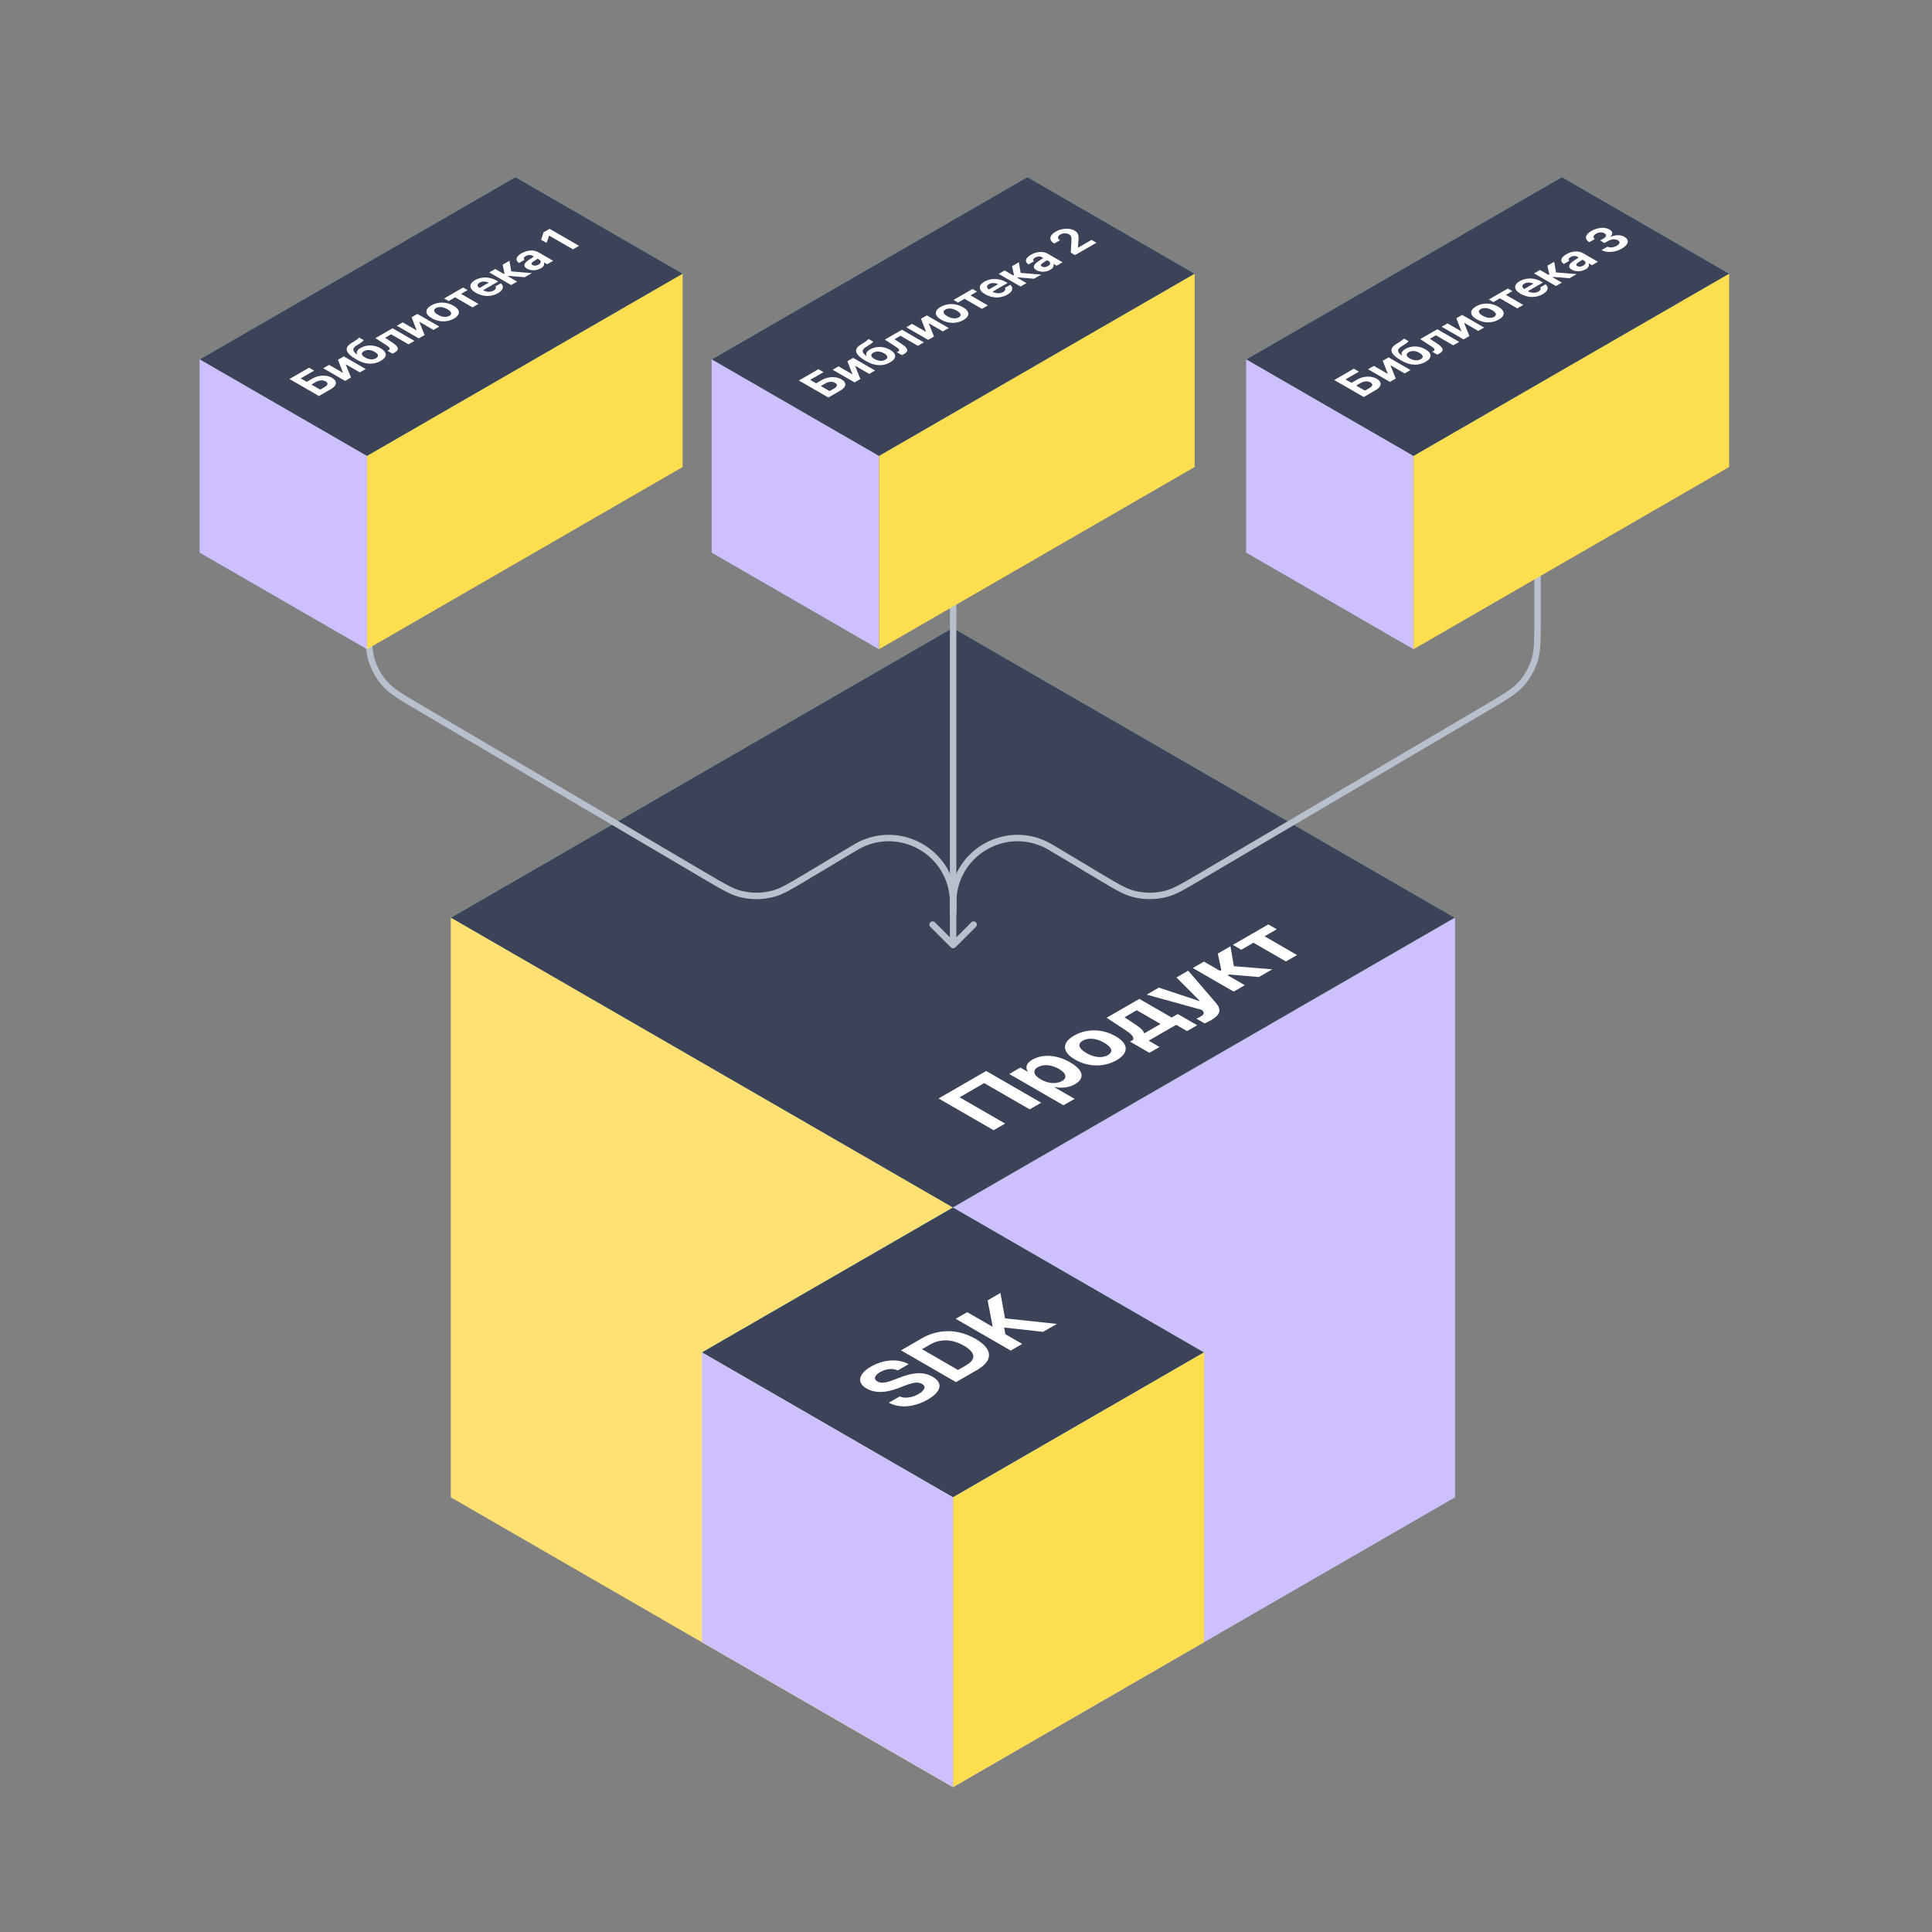 <svg width="600" height="600" viewBox="0 0 600 600" fill="none" xmlns="http://www.w3.org/2000/svg">
    <rect x="0" y="0" width="600" height="600" fill="#808080" stroke="none"/>
    <rect width="180" height="180" transform="matrix(0.866 0.5 -0.866 0.5 295.885 195)" fill="#73FFE5"/>
    <rect width="180" height="180" transform="matrix(0.866 0.5 -0.866 0.5 295.885 195)" fill="#3C4257"/>
    <path d="M140 285L295.885 375L295.885 555L140 465L140 375L140 285Z" fill="#FFE173"/>
    <path d="M296 375L451.885 285L451.885 465L296 555L296 465L296 375Z" fill="#CEC0FF"/>
    <path d="M114.5 127V192.213C114.5 198.878 114.5 202.211 115.463 205.201C116.314 207.846 117.708 210.284 119.554 212.361C121.641 214.708 124.513 216.4 130.255 219.783L219.574 272.411C224.609 275.378 227.127 276.861 229.772 277.566C233.19 278.477 236.789 278.465 240.202 277.53C242.842 276.808 245.349 275.307 250.364 272.307L262.963 264.768C265.36 263.334 266.559 262.616 267.432 262.202C279.954 256.266 294.572 264.554 295.907 278.348C296 279.309 296 280.706 296 283.5V283.5" stroke="#B8C0CD" stroke-width="2" stroke-linecap="round"/>
    <path d="M477.5 127V192.213C477.5 198.878 477.5 202.211 476.537 205.201C475.686 207.846 474.292 210.284 472.446 212.361C470.359 214.708 467.487 216.4 461.745 219.783L372.426 272.411C367.391 275.378 364.873 276.861 362.228 277.566C358.81 278.477 355.211 278.465 351.798 277.53C349.158 276.808 346.651 275.307 341.636 272.307L329.037 264.768C326.64 263.334 325.441 262.616 324.568 262.202C312.046 256.266 297.428 264.554 296.093 278.348C296 279.309 296 280.706 296 283.5V283.5" stroke="#B8C0CD" stroke-width="2" stroke-linecap="round"/>
    <path d="M295 116C295 115.448 295.448 115 296 115C296.552 115 297 115.448 297 116H295ZM296.707 294.207C296.317 294.598 295.683 294.598 295.293 294.207L288.929 287.843C288.538 287.453 288.538 286.819 288.929 286.429C289.319 286.038 289.953 286.038 290.343 286.429L296 292.086L301.657 286.429C302.047 286.038 302.681 286.038 303.071 286.429C303.462 286.819 303.462 287.453 303.071 287.843L296.707 294.207ZM297 116V293.5H295V116H297Z" fill="#B8C0CD"/>
    <rect width="60" height="113.238" transform="matrix(0.866 0.5 -0.866 0.5 160.067 55)" fill="#73FFE5"/>
    <rect width="60" height="113.238" transform="matrix(0.866 0.5 -0.866 0.5 160.067 55)" fill="#3C4257"/>
    <path d="M99.052 122.989L102.807 120.821C104.685 119.737 104.824 118.323 103.099 117.327L103.086 117.32C101.399 116.346 98.938 116.456 97.029 117.558L95.253 118.583L93.394 117.51L97.562 115.104L95.982 114.192L89.899 117.704L99.052 122.989ZM99.439 121L96.712 119.426L98.069 118.642C99.141 118.023 100.251 117.939 101.133 118.448L101.145 118.455C102.021 118.96 101.868 119.598 100.803 120.213L99.439 121ZM107.19 118.29L109.004 117.243L107.38 113.215L107.45 113.174L111.751 115.657L113.571 114.606L106.772 110.68L104.957 111.728L106.518 115.727L106.454 115.763L102.211 113.313L100.391 114.365L107.19 118.29ZM118.259 112.061C120.326 110.867 120.307 109.377 118.195 108.157L118.183 108.15C116.242 107.029 113.819 107 111.992 108.055C110.875 108.699 110.571 109.417 110.964 110.127L110.926 110.149L110.85 110.091C109.423 108.989 109.252 108.201 110.856 107.216L111.58 106.769C112.341 106.301 112.861 105.868 112.962 105.634L111.529 104.806C111.307 105.118 110.761 105.542 110.019 106L109.245 106.469C106.848 107.948 107.032 109.534 110.825 111.724L110.837 111.731C113.463 113.248 116.064 113.328 118.259 112.061ZM116.774 111.241C115.823 111.79 114.573 111.713 113.349 111.006L113.337 110.999C112.176 110.329 112.068 109.615 113.013 109.069C113.952 108.527 115.182 108.593 116.343 109.263L116.356 109.271C117.58 109.977 117.713 110.699 116.774 111.241ZM121.697 106.275L119.591 104.898L121.462 103.818L126.86 106.934L128.712 105.865L121.912 101.939L116.597 105.008L119.889 107.143C121.037 107.886 121.367 108.333 120.707 108.714C120.536 108.813 120.39 108.875 120.295 108.908L121.849 109.805C121.988 109.761 122.28 109.651 122.623 109.454C124.291 108.49 123.542 107.48 121.697 106.275ZM130.05 105.092L131.864 104.045L130.241 100.016L130.31 99.976L134.611 102.459L136.431 101.408L129.632 97.482L127.817 98.529L129.378 102.529L129.314 102.565L125.071 100.115L123.251 101.166L130.05 105.092ZM141.005 98.929C143.06 97.742 143.053 96.222 140.833 94.941L140.821 94.933C138.62 93.663 135.962 93.666 133.926 94.842C131.89 96.017 131.896 97.559 134.084 98.823L134.097 98.83C136.311 100.108 138.943 100.119 141.005 98.929ZM139.558 98.086C138.645 98.614 137.313 98.511 135.981 97.742L135.968 97.735C134.655 96.977 134.484 96.197 135.378 95.68C136.279 95.16 137.624 95.263 138.937 96.021L138.949 96.028C140.275 96.794 140.465 97.563 139.558 98.086ZM143.821 89.29L137.922 92.696L139.324 93.505L141.347 92.337L146.745 95.453L148.597 94.384L143.199 91.268L145.223 90.099L143.821 89.29ZM154.661 91.044C156.596 89.927 156.386 88.722 155.6 88.019L155.543 87.972L153.843 88.953L153.868 88.982C154.122 89.275 154.077 89.784 153.316 90.224C152.371 90.769 151.147 90.744 150.037 90.132L154.718 87.43L154.147 87.1C152.092 85.914 149.498 85.851 147.506 87.001C145.508 88.155 145.616 89.689 147.779 90.938L147.785 90.942C149.961 92.198 152.574 92.249 154.661 91.044ZM148.921 87.781C149.682 87.342 150.722 87.305 151.775 87.781L148.895 89.444C148.096 88.843 148.153 88.224 148.921 87.781ZM157.966 85.679L162.945 86.1L165.171 84.815L158.777 84.295L158.213 80.981L156.107 82.197L156.691 84.943L156.469 85.071L153.798 83.529L151.946 84.599L158.746 88.525L160.598 87.455L157.744 85.807L157.966 85.679ZM168.006 83.302C168.895 82.79 169.193 82.127 168.888 81.497L168.926 81.475L169.941 82.061L171.793 80.992L167.131 78.3C165.761 77.509 163.712 77.644 161.962 78.655C160.16 79.695 159.983 80.838 161.137 81.622L161.207 81.669L162.9 80.691L162.856 80.651C162.513 80.344 162.602 79.919 163.294 79.519C164.023 79.098 164.791 79.087 165.393 79.435L165.812 79.677L164.232 80.706C162.647 81.746 162.412 82.717 163.649 83.431L163.662 83.438C164.86 84.13 166.643 84.09 168.006 83.302ZM165.4 82.325L165.387 82.317C164.905 82.039 164.981 81.644 165.653 81.204L166.966 80.344L167.455 80.626C168.165 81.036 168.083 81.698 167.252 82.178C166.617 82.544 165.901 82.614 165.4 82.325ZM177.94 77.443L179.836 76.348L170.683 71.064L168.78 72.162L168.057 74.477L169.757 75.458L170.506 73.195L170.544 73.173L177.94 77.443Z" fill="white"/>
    <path d="M62 111.619L113.962 141.619L113.962 201.619L62 171.619L62 141.619L62 111.619Z" fill="#CEC0FF"/>
    <path d="M114 141.619L212 85.039L212 145.039L114 201.619L114 171.619L114 141.619Z" fill="#FDDE4F"/>
    <rect width="60" height="113.238" transform="matrix(0.866 0.5 -0.866 0.5 319.067 55)" fill="#73FFE5"/>
    <rect width="60" height="113.238" transform="matrix(0.866 0.5 -0.866 0.5 319.067 55)" fill="#3C4257"/>
    <path d="M257.253 123.45L261.008 121.282C262.886 120.198 263.025 118.785 261.3 117.789L261.287 117.781C259.6 116.807 257.139 116.917 255.23 118.019L253.454 119.045L251.595 117.972L255.763 115.566L254.183 114.654L248.1 118.166L257.253 123.45ZM257.64 121.462L254.913 119.887L256.27 119.103C257.342 118.484 258.452 118.4 259.334 118.909L259.346 118.917C260.222 119.422 260.07 120.059 259.004 120.674L257.64 121.462ZM265.391 118.752L267.205 117.704L265.582 113.676L265.651 113.636L269.952 116.119L271.772 115.068L264.973 111.142L263.159 112.189L264.719 116.188L264.656 116.225L260.412 113.775L258.592 114.826L265.391 118.752ZM276.46 112.522C278.528 111.329 278.509 109.838 276.396 108.619L276.384 108.611C274.443 107.491 272.02 107.461 270.193 108.516C269.077 109.161 268.772 109.878 269.165 110.589L269.127 110.611L269.051 110.552C267.624 109.45 267.453 108.663 269.058 107.677L269.781 107.231C270.542 106.762 271.062 106.33 271.163 106.095L269.73 105.268C269.508 105.579 268.962 106.004 268.22 106.462L267.446 106.93C265.049 108.41 265.233 109.996 269.026 112.186L269.038 112.193C271.664 113.709 274.265 113.79 276.46 112.522ZM274.975 111.702C274.024 112.251 272.774 112.175 271.55 111.468L271.538 111.46C270.377 110.79 270.269 110.076 271.214 109.531C272.153 108.989 273.383 109.054 274.544 109.725L274.557 109.732C275.781 110.439 275.914 111.16 274.975 111.702ZM279.898 106.736L277.792 105.359L279.663 104.279L285.061 107.396L286.913 106.326L280.113 102.4L274.798 105.469L278.09 107.604C279.238 108.348 279.568 108.794 278.908 109.175C278.737 109.274 278.591 109.336 278.496 109.369L280.05 110.267C280.189 110.223 280.481 110.113 280.824 109.915C282.492 108.952 281.743 107.941 279.898 106.736ZM288.251 105.553L290.065 104.506L288.442 100.478L288.511 100.438L292.812 102.92L294.632 101.869L287.833 97.944L286.019 98.991L287.579 102.99L287.516 103.027L283.272 100.577L281.452 101.628L288.251 105.553ZM299.206 99.39C301.261 98.204 301.254 96.684 299.034 95.402L299.022 95.395C296.821 94.124 294.163 94.128 292.127 95.303C290.091 96.479 290.097 98.02 292.285 99.284L292.298 99.291C294.512 100.569 297.144 100.58 299.206 99.39ZM297.759 98.548C296.846 99.075 295.514 98.973 294.182 98.204L294.169 98.196C292.856 97.438 292.685 96.658 293.579 96.142C294.48 95.622 295.825 95.724 297.138 96.482L297.15 96.49C298.476 97.255 298.666 98.024 297.759 98.548ZM302.022 89.751L296.123 93.157L297.525 93.967L299.548 92.798L304.946 95.915L306.798 94.846L301.4 91.729L303.424 90.561L302.022 89.751ZM312.862 91.506C314.797 90.389 314.587 89.184 313.801 88.481L313.744 88.433L312.044 89.415L312.069 89.444C312.323 89.737 312.278 90.246 311.517 90.685C310.572 91.231 309.348 91.205 308.238 90.594L312.919 87.891L312.348 87.561C310.293 86.375 307.699 86.313 305.707 87.463C303.709 88.616 303.817 90.151 305.98 91.399L305.986 91.403C308.162 92.659 310.775 92.71 312.862 91.506ZM307.122 88.243C307.883 87.803 308.923 87.767 309.976 88.243L307.096 89.905C306.297 89.305 306.354 88.686 307.122 88.243ZM316.167 86.141L321.146 86.562L323.372 85.276L316.979 84.756L316.414 81.442L314.308 82.658L314.892 85.404L314.67 85.533L311.999 83.991L310.147 85.06L316.947 88.986L318.799 87.917L315.945 86.269L316.167 86.141ZM326.208 83.764C327.096 83.251 327.394 82.588 327.089 81.959L327.127 81.936L328.142 82.522L329.994 81.453L325.332 78.761C323.962 77.971 321.913 78.106 320.163 79.117C318.361 80.157 318.184 81.299 319.338 82.083L319.408 82.131L321.102 81.153L321.057 81.112C320.715 80.805 320.803 80.38 321.495 79.981C322.224 79.56 322.992 79.549 323.594 79.897L324.013 80.138L322.434 81.168C320.848 82.207 320.613 83.178 321.85 83.892L321.863 83.899C323.061 84.592 324.844 84.551 326.208 83.764ZM323.601 82.786L323.588 82.779C323.106 82.501 323.182 82.105 323.854 81.665L325.167 80.805L325.656 81.087C326.366 81.497 326.284 82.16 325.453 82.64C324.818 83.006 324.102 83.075 323.601 82.786ZM333.851 79.227L340.505 75.385L338.982 74.506L334.834 76.901L334.758 76.857L334.923 74.74C335.05 72.99 334.853 72.269 333.743 71.628L333.73 71.62C332.17 70.719 329.734 70.851 327.8 71.968C325.865 73.085 325.643 74.612 327.368 75.608L327.419 75.638L329.195 74.612L329.144 74.576C328.345 74.085 328.364 73.364 329.303 72.822C330.115 72.353 331.219 72.331 331.973 72.759L331.986 72.767C332.62 73.133 332.823 73.536 332.747 74.854L332.538 78.469L333.851 79.227Z" fill="white"/>
    <path d="M221 111.619L272.962 141.619L272.962 201.619L221 171.619L221 141.619L221 111.619Z" fill="#CEC0FF"/>
    <path d="M273 141.619L371 85.039L371 145.039L273 201.619L273 171.619L273 141.619Z" fill="#FDDE4F"/>
    <rect width="60" height="113.238" transform="matrix(0.866 0.5 -0.866 0.5 485.067 55)" fill="#73FFE5"/>
    <rect width="60" height="113.238" transform="matrix(0.866 0.5 -0.866 0.5 485.067 55)" fill="#3C4257"/>
    <path d="M423.515 123.299L427.27 121.131C429.148 120.047 429.287 118.634 427.562 117.637L427.549 117.63C425.862 116.656 423.401 116.766 421.492 117.868L419.716 118.894L417.857 117.821L422.024 115.415L420.445 114.503L414.362 118.015L423.515 123.299ZM423.902 121.311L421.174 119.736L422.532 118.952C423.604 118.333 424.714 118.249 425.596 118.758L425.608 118.765C426.484 119.271 426.331 119.908 425.266 120.523L423.902 121.311ZM431.653 118.601L433.467 117.553L431.843 113.525L431.913 113.485L436.214 115.968L438.034 114.917L431.234 110.991L429.42 112.038L430.981 116.037L430.917 116.074L426.674 113.624L424.853 114.675L431.653 118.601ZM442.722 112.371C444.789 111.177 444.77 109.687 442.658 108.468L442.645 108.46C440.704 107.34 438.281 107.31 436.455 108.365C435.338 109.01 435.034 109.727 435.427 110.438L435.389 110.46L435.313 110.401C433.886 109.299 433.714 108.511 435.319 107.526L436.042 107.08C436.804 106.611 437.324 106.179 437.425 105.944L435.992 105.117C435.77 105.428 435.224 105.853 434.482 106.311L433.708 106.779C431.311 108.259 431.494 109.844 435.288 112.034L435.3 112.042C437.926 113.558 440.527 113.638 442.722 112.371ZM441.237 111.551C440.286 112.1 439.036 112.023 437.812 111.317L437.799 111.309C436.639 110.639 436.531 109.925 437.476 109.379C438.415 108.837 439.645 108.903 440.806 109.573L440.819 109.581C442.043 110.288 442.176 111.009 441.237 111.551ZM446.159 106.585L444.054 105.208L445.925 104.128L451.323 107.244L453.175 106.175L446.375 102.249L441.06 105.318L444.352 107.453C445.5 108.197 445.83 108.643 445.17 109.024C444.999 109.123 444.853 109.185 444.758 109.218L446.312 110.115C446.451 110.072 446.743 109.962 447.085 109.764C448.754 108.801 448.005 107.79 446.159 106.585ZM454.513 105.402L456.327 104.355L454.703 100.327L454.773 100.286L459.074 102.769L460.894 101.718L454.094 97.793L452.28 98.84L453.841 102.839L453.777 102.875L449.534 100.426L447.713 101.477L454.513 105.402ZM465.467 99.239C467.522 98.052 467.516 96.533 465.296 95.251L465.283 95.244C463.082 93.973 460.425 93.977 458.389 95.152C456.353 96.328 456.359 97.869 458.547 99.133L458.56 99.14C460.774 100.418 463.406 100.429 465.467 99.239ZM464.021 98.397C463.108 98.924 461.776 98.822 460.444 98.052L460.431 98.045C459.118 97.287 458.947 96.507 459.841 95.991C460.742 95.471 462.087 95.573 463.4 96.331L463.412 96.339C464.738 97.104 464.928 97.873 464.021 98.397ZM468.284 89.6L462.385 93.006L463.786 93.815L465.81 92.647L471.208 95.764L473.06 94.694L467.662 91.578L469.685 90.41L468.284 89.6ZM479.124 91.355C481.058 90.237 480.849 89.033 480.063 88.33L480.005 88.282L478.306 89.263L478.331 89.293C478.585 89.586 478.54 90.095 477.779 90.534C476.834 91.08 475.61 91.054 474.5 90.443L479.181 87.74L478.61 87.41C476.555 86.224 473.961 86.162 471.969 87.311C469.971 88.465 470.079 89.999 472.242 91.248L472.248 91.252C474.424 92.508 477.037 92.559 479.124 91.355ZM473.383 88.092C474.145 87.652 475.185 87.615 476.238 88.092L473.358 89.754C472.559 89.154 472.616 88.535 473.383 88.092ZM482.428 85.99L487.408 86.411L489.634 85.125L483.24 84.605L482.676 81.291L480.57 82.507L481.153 85.253L480.931 85.382L478.261 83.84L476.409 84.909L483.209 88.835L485.061 87.766L482.206 86.118L482.428 85.99ZM492.469 83.613C493.357 83.1 493.655 82.437 493.351 81.807L493.389 81.785L494.404 82.371L496.256 81.302L491.594 78.61C490.224 77.819 488.175 77.955 486.424 78.966C484.623 80.006 484.445 81.148 485.6 81.932L485.67 81.98L487.363 81.002L487.319 80.961C486.976 80.654 487.065 80.229 487.757 79.83C488.486 79.409 489.253 79.398 489.856 79.746L490.275 79.987L488.695 81.016C487.11 82.056 486.875 83.027 488.112 83.741L488.124 83.748C489.323 84.44 491.106 84.4 492.469 83.613ZM489.862 82.635L489.85 82.628C489.368 82.349 489.444 81.954 490.116 81.514L491.429 80.654L491.917 80.936C492.628 81.346 492.545 82.009 491.715 82.489C491.08 82.855 490.363 82.924 489.862 82.635ZM503.677 77.2C505.815 75.966 506.132 74.509 504.496 73.564L504.483 73.557C503.24 72.839 501.565 72.897 500.081 73.608L500.043 73.586C500.893 72.839 500.988 71.927 499.846 71.268L499.834 71.26C498.394 70.429 496.161 70.605 494.188 71.744C492.266 72.853 492.019 74.198 493.478 75.186L493.548 75.234L495.305 74.219L495.254 74.183C494.62 73.729 494.765 73.11 495.66 72.594C496.561 72.073 497.531 72.026 498.273 72.454L498.286 72.462C499.028 72.89 498.914 73.542 497.956 74.095L496.935 74.685L498.299 75.472L499.345 74.868C500.449 74.231 501.584 74.132 502.459 74.637L502.472 74.644C503.221 75.076 503.113 75.747 502.13 76.314C501.14 76.885 500.005 76.977 499.269 76.647L499.187 76.615L497.36 77.669L497.449 77.713C499.155 78.552 501.603 78.398 503.677 77.2Z" fill="white"/>
    <path d="M387 111.619L438.962 141.619L438.962 201.619L387 171.619L387 141.619L387 111.619Z" fill="#CEC0FF"/>
    <path d="M439 141.619L537 85.039L537 145.039L439 201.619L439 171.619L439 141.619Z" fill="#FDDE4F"/>
    <rect width="90" height="90" transform="matrix(0.866 0.5 -0.866 0.5 295.943 375)" fill="#73FFE5"/>
    <rect width="90" height="90" transform="matrix(0.866 0.5 -0.866 0.5 295.943 375)" fill="#3C4257"/>
    <path d="M218 420L295.942 465L295.942 555L218 510L218 465L218 420Z" fill="#CEC0FF"/>
    <path d="M296 465L373.942 420L373.942 510L296 555L296 510L296 465Z" fill="#FDDE4F"/>
    <path d="M288.115 434.646C292.425 432.157 292.923 429.464 289.643 427.57L289.631 427.563C286.943 426.012 283.877 426.101 279.591 427.755L277.412 428.589C275.056 429.498 273.552 429.642 272.475 429.02L272.463 429.013C271.243 428.309 271.504 427.188 273.327 426.121C275.091 425.103 277.14 424.863 278.655 425.533L278.809 425.608L282.184 423.66L281.947 423.537C278.785 421.903 274.381 422.163 270.426 424.446C266.637 426.634 265.974 429.396 269.1 431.2L269.112 431.207C271.681 432.69 274.997 432.636 279.046 431.077L281.201 430.243C283.758 429.272 285.179 429.122 286.339 429.792L286.351 429.799C287.654 430.551 287.275 431.768 285.297 432.909C283.344 434.037 281.106 434.372 279.555 433.736L279.401 433.675L276.027 435.623L276.228 435.726C279.579 437.428 284.054 436.99 288.115 434.646ZM296.901 429.231L303.425 425.465C308.552 422.505 308.386 418.923 302.963 415.792L302.939 415.778C297.528 412.654 291.454 412.647 286.339 415.601L279.815 419.367L296.901 429.231ZM297.517 425.458L286.339 419.005L288.861 417.549C291.999 415.737 295.741 415.833 299.304 417.891L299.328 417.904C303.022 420.037 303.235 422.156 300.039 424.002L297.517 425.458ZM313.88 419.429L317.455 417.364L312.222 414.343L311.843 412.278L323.944 413.618L328.218 411.15L312.116 409.428L310.695 401.539L306.716 403.836L308.267 411.964L308.185 412.012L300.37 407.5L296.794 409.564L313.88 419.429Z" fill="white"/>
    <path d="M323.358 342.462L306.272 332.598L291.484 341.136L308.569 351L312.145 348.936L298.008 340.773L305.645 336.364L319.782 344.526L323.358 342.462ZM330.272 343.255L333.73 341.259L327.419 337.615L327.49 337.574C329.68 338.046 332.025 337.759 333.848 336.706C337.021 334.874 336.488 332.311 332.368 329.932L332.356 329.925C328.224 327.539 323.808 327.245 320.587 329.104C318.775 330.15 318.337 331.483 319.178 332.775L319.107 332.816L316.893 331.538L313.436 333.534L330.272 343.255ZM329.787 335.742C328.117 336.706 325.513 336.542 323.227 335.223L323.216 335.216C320.919 333.89 320.634 332.386 322.304 331.422C324.021 330.431 326.519 330.615 328.84 331.955L328.851 331.962C331.16 333.295 331.516 334.744 329.787 335.742ZM346.766 329.248C350.602 327.033 350.59 324.196 346.446 321.804L346.422 321.79C342.314 319.418 337.353 319.425 333.552 321.619C329.751 323.813 329.763 326.691 333.848 329.05L333.872 329.063C338.004 331.449 342.918 331.47 346.766 329.248ZM344.066 327.676C342.361 328.66 339.875 328.469 337.388 327.033L337.365 327.02C334.914 325.604 334.594 324.148 336.263 323.185C337.945 322.214 340.455 322.405 342.906 323.82L342.929 323.834C345.404 325.263 345.759 326.698 344.066 327.676ZM360.11 325.14L356.735 323.191L365.272 318.263L368.646 320.211L371.796 318.393L365.769 314.913L363.875 316.007L353.834 310.21L343.675 316.075L349.643 319.999C351.241 321.059 352.307 322.084 351.904 322.918L350.933 323.479L356.96 326.958L360.11 325.14ZM360.417 318.003L355.397 320.901L355.326 320.86C355.054 320.02 354.189 319.206 352.911 318.372L349.24 315.925L353.029 313.737L360.417 318.003ZM375.999 316.896C378.829 315.262 379.575 313.724 377.574 311.42L369.002 301.453L365.355 303.559L372.601 310.832L372.494 310.894L359.896 306.71L356.108 308.897L373.276 313.642L373.548 313.963C374.105 314.64 373.832 315.139 372.802 315.733C372.281 316.034 371.808 316.226 371.524 316.335L374.093 317.818C374.566 317.627 375.324 317.285 375.999 316.896ZM381.671 302.643L390.965 303.429L395.121 301.029L383.186 300.059L382.132 293.872L378.201 296.142L379.291 301.269L378.876 301.508L373.892 298.63L370.434 300.626L383.127 307.954L386.584 305.958L381.256 302.882L381.671 302.643ZM393.89 287.084L382.878 293.441L385.495 294.952L389.272 292.771L399.348 298.589L402.805 296.593L392.729 290.775L396.506 288.595L393.89 287.084Z" fill="white"/>
</svg>
